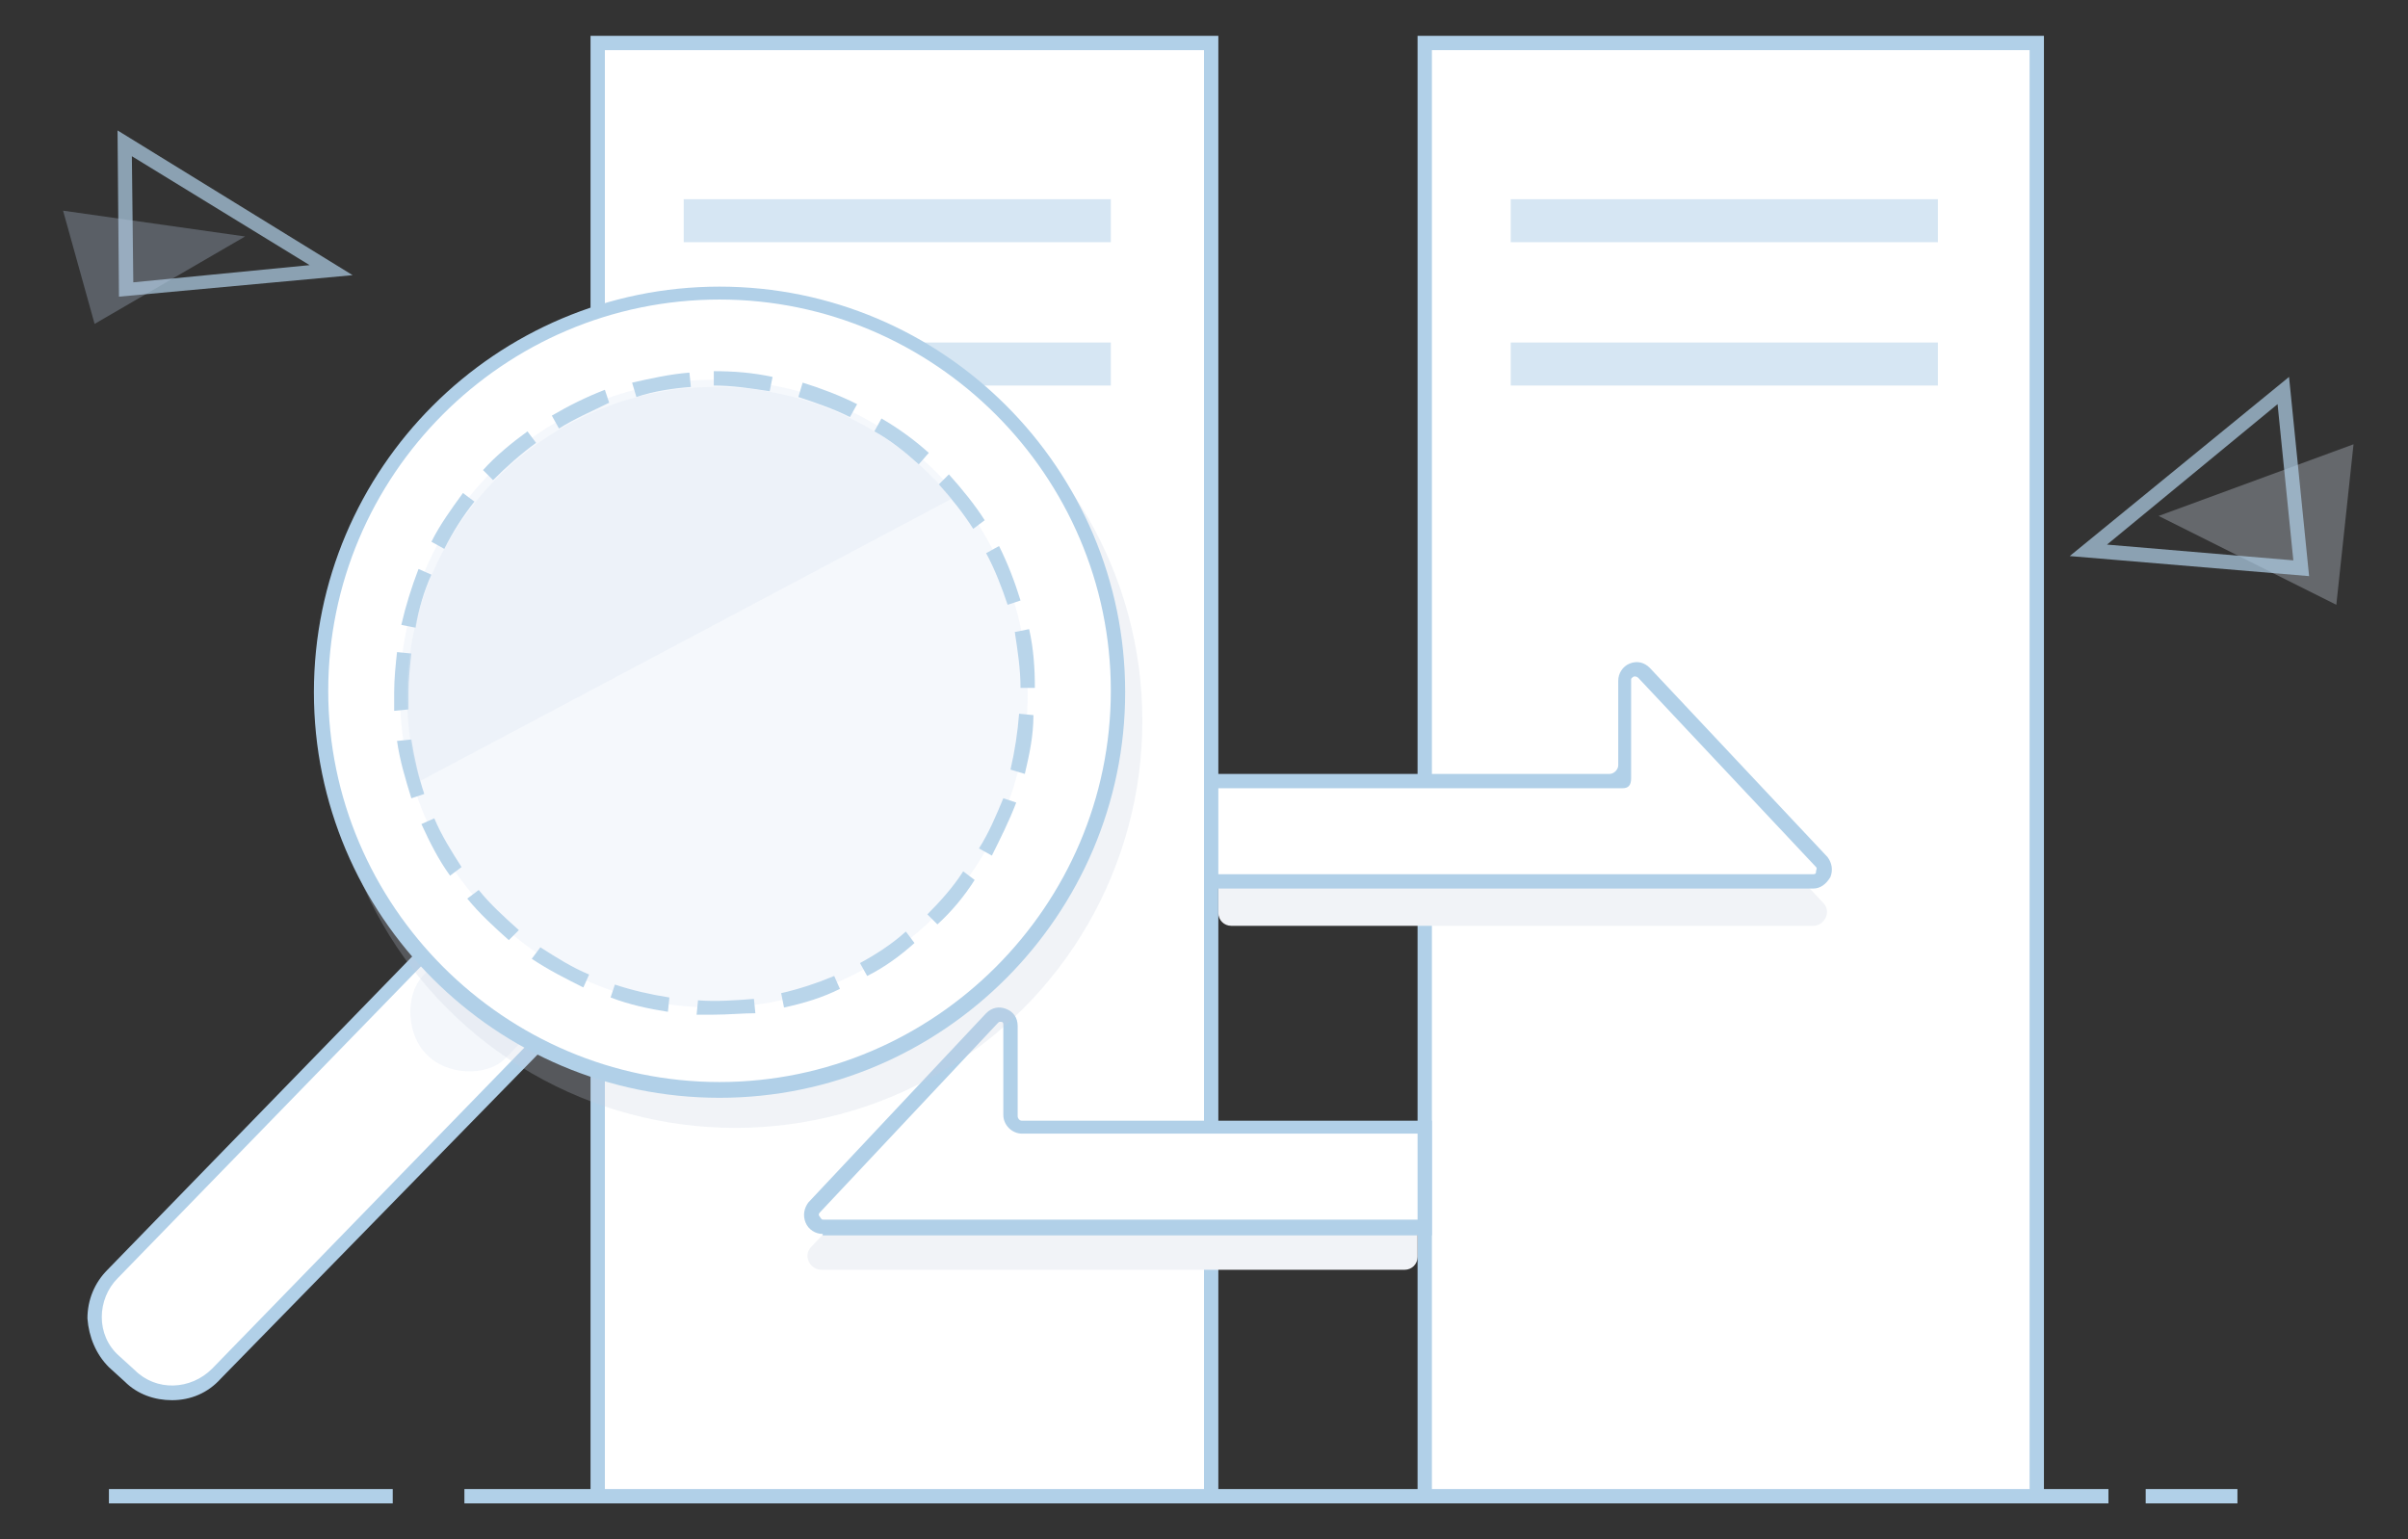 <?xml version="1.0" encoding="utf-8"?>
<!-- Generator: Adobe Illustrator 21.0.0, SVG Export Plug-In . SVG Version: 6.00 Build 0)  -->
<svg version="1.1" id="图层_1" xmlns="http://www.w3.org/2000/svg" xmlns:xlink="http://www.w3.org/1999/xlink" x="0px" y="0px"
	 viewBox="0 0 168 107.4" style="enable-background:new 0 0 168 107.4;" xml:space="preserve">
<rect x="0" y="0" width="168" height="107.4" fill="#333333" stroke="none"/>
<style type="text/css">
	.st0{opacity:0.7;enable-background:new    ;}
	.st1{fill:#B1D0E8;}
	.st2{opacity:0.3;enable-background:new    ;}
	.st3{fill:#B5C7DF;}
	.st4{fill:#FFFFFF;}
	.st5{fill:#D9E3F2;}
	.st6{opacity:0.53;enable-background:new    ;}
	.st7{fill:#F1F3F7;}
	.st8{opacity:0.24;enable-background:new    ;}
	.st9{fill:#C4CEDE;}
	.st10{opacity:0.9;enable-background:new    ;}
	.st11{fill:#F4F7FC;}
	.st12{opacity:0.3;fill:#D9E3F2;enable-background:new    ;}
</style>
<g class="st0">
	<path class="st1" d="M8.3,20.7L8.2,9.1l16.4,10.1L8.3,20.7z M9.2,10.9l0.1,8.8l12.3-1.2L9.2,10.9z"/>
</g>
<g class="st2">
	<path class="st3" d="M17.1,16.5L4.4,14.7l2.2,7.9L17.1,16.5z"/>
</g>
<g>
	<path class="st4" d="M49.7,48.9l4.2,4c0.9,0.8,0.9,2.2,0,3L15.1,95.9c-1.7,1.7-4.4,1.7-6.1,0.1l-1.1-1c-1.7-1.6-1.7-4.4-0.1-6.1
		l38.8-39.9C47.5,48.1,48.8,48.1,49.7,48.9z"/>
	<path class="st1" d="M12,97.7c-1.2,0-2.4-0.4-3.3-1.3l-1.1-1c-0.9-0.9-1.4-2.1-1.5-3.4c0-1.3,0.5-2.5,1.4-3.4l38.8-39.9
		c1-1,2.7-1.1,3.7-0.1l4.2,4c0.5,0.5,0.8,1.2,0.8,1.9c0,0.7-0.3,1.4-0.7,1.9L15.4,96.2C14.5,97.2,13.3,97.7,12,97.7z M48.2,48.8
		c-0.4,0-0.9,0.2-1.2,0.5L8.2,89.2c-0.7,0.7-1.1,1.7-1.1,2.7s0.4,2,1.2,2.7l1.1,1c1.5,1.5,3.9,1.4,5.4-0.1l38.8-39.9
		c0.3-0.3,0.5-0.7,0.5-1.2c0-0.4-0.2-0.8-0.5-1.2l-4.2-4C49,48.9,48.6,48.8,48.2,48.8z"/>
</g>
<g class="st2">
	<path class="st5" d="M63,35.7l3.3,3.3c0.7,0.7,0.7,1.8,0,2.5L35.3,73.8c-1.3,1.4-4.2,1.2-5.5-0.2l0,0c-1.4-1.3-1.6-4.1-0.3-5.5
		l31.1-32.4C61.2,35,62.3,35,63,35.7z"/>
</g>
<g class="st2">
	<path class="st5" d="M150.6,36l13.6-5L163,42.2L150.6,36z"/>
</g>
<g class="st0">
	<path class="st1" d="M161.1,40.2l-16.7-1.4l15.3-12.5L161.1,40.2z M147,38l13,1.1l-1.1-10.9L147,38z"/>
</g>
<g>
	<path class="st4" d="M27.3,104.4H7.6"/>
	<rect x="7.6" y="103.9" class="st1" width="19.8" height="1"/>
</g>
<g>
	<path class="st4" d="M156.1,104.4h-6.4"/>
	<rect x="149.7" y="103.9" class="st1" width="6.4" height="1"/>
</g>
<g>
	<path class="st4" d="M147.1,104.4H32.4"/>
	<rect x="32.4" y="103.9" class="st1" width="114.7" height="1"/>
</g>
<g>
	<rect x="41.7" y="3" class="st4" width="42.7" height="101.4"/>
	<path class="st1" d="M85,104.9H41.2V2.5H85V104.9z M42.2,103.9H84V3.5H42.2V103.9z"/>
</g>
<g class="st6">
	<rect x="47.7" y="13.9" class="st1" width="29.8" height="3"/>
</g>
<g class="st6">
	<rect x="47.7" y="23.9" class="st1" width="29.8" height="3"/>
</g>
<g>
	<rect x="99.4" y="3" class="st4" width="42.7" height="101.4"/>
	<path class="st1" d="M142.6,104.9H98.9V2.5h43.7V104.9z M99.9,103.9h41.7V3.5H99.9V103.9z"/>
</g>
<g class="st6">
	<rect x="105.4" y="13.9" class="st1" width="29.8" height="3"/>
</g>
<g class="st6">
	<rect x="105.4" y="23.9" class="st1" width="29.8" height="3"/>
</g>
<g>
	<path class="st7" d="M85.9,57.7h27c0.5,0,0.9-0.4,0.9-0.9V51c0-0.8,1-1.2,1.6-0.6l11.8,12.6c0.6,0.6,0.1,1.6-0.7,1.6H85.9
		c-0.5,0-0.9-0.4-0.9-0.9v-5.1C85,58.1,85.4,57.7,85.9,57.7z"/>
</g>
<g>
	<path class="st4" d="M85.3,54.5h27.3c0.4,0,0.8-0.3,0.8-0.8v-6.2c0-0.7,0.8-1,1.3-0.5L127,60.2c0.5,0.5,0.1,1.3-0.6,1.3H85.3
		c-0.4,0-0.8-0.3-0.8-0.8v-5.4C84.5,54.9,84.8,54.5,85.3,54.5z"/>
	<path class="st1" d="M126.5,62H84v-8h28.3c0.3,0,0.6-0.3,0.6-0.6v-5.9c0-0.5,0.3-1,0.8-1.2c0.5-0.2,1-0.1,1.4,0.3l12.4,13.2
		c0.3,0.4,0.4,0.9,0.2,1.4C127.4,61.7,127,62,126.5,62z M113.2,55H85v6h41.5c0.2,0,0.2-0.1,0.2-0.2s0.1-0.2,0-0.3l-12.4-13.2
		c-0.1-0.1-0.2-0.1-0.3-0.1c0,0-0.2,0.1-0.2,0.2v6.9C113.8,54.8,113.6,55,113.2,55z"/>
</g>
<g>
	<path class="st7" d="M98,81.6H71c-0.5,0-0.9-0.4-0.9-0.9V75c0-0.8-1-1.3-1.6-0.6L56.6,87c-0.6,0.6-0.1,1.6,0.7,1.6H98
		c0.5,0,0.9-0.4,0.9-0.9v-5.1C98.9,82,98.5,81.6,98,81.6z"/>
</g>
<g>
	<path class="st4" d="M98.6,78.6H71.3c-0.4,0-0.8-0.3-0.8-0.8v-6.3c0-0.7-0.8-1-1.3-0.5L56.9,84.3c-0.5,0.5-0.1,1.3,0.6,1.3h41.2
		c0.4,0,0.8-0.3,0.8-0.8v-5.4C99.4,78.9,99.1,78.6,98.6,78.6z"/>
	<path class="st1" d="M57.4,86.1c-0.5,0-1-0.3-1.2-0.8c-0.2-0.5-0.1-1,0.2-1.4l12.4-13.2c0.4-0.4,0.9-0.5,1.4-0.3
		c0.5,0.2,0.8,0.6,0.8,1.2v6.3c0,0.1,0.1,0.3,0.3,0.3h28.6v8H57.4z M69.8,71.3c-0.1,0-0.1,0-0.2,0.1L57.2,84.6
		c-0.1,0.1-0.1,0.2,0,0.3c0,0,0.1,0.2,0.2,0.2h41.5v-6H71.3c-0.7,0-1.3-0.6-1.3-1.3v-6.3c0-0.2-0.1-0.2-0.2-0.2
		C69.9,71.3,69.9,71.3,69.8,71.3z"/>
</g>
<g class="st6">
	<rect x="47.7" y="34.8" class="st1" width="26.8" height="3"/>
</g>
<g class="st8">
	<circle class="st9" cx="51.3" cy="50.3" r="28.4"/>
</g>
<g>
	<circle class="st4" cx="50.2" cy="48.2" r="27.8"/>
	<path class="st1" d="M50.2,76.6c-15.6,0-28.3-12.7-28.3-28.3c0-15.6,12.7-28.3,28.3-28.3s28.3,12.7,28.3,28.3
		C78.5,63.8,65.8,76.6,50.2,76.6z M50.2,20.9c-15.1,0-27.3,12.3-27.3,27.3s12.3,27.3,27.3,27.3s27.3-12.3,27.3-27.3
		S65.2,20.9,50.2,20.9z"/>
</g>
<g class="st10">
	<ellipse class="st11" cx="49.8" cy="48.4" rx="21.9" ry="21.9"/>
	<path class="st1" d="M49.8,70.8c-0.4,0-0.8,0-1.2,0l0.1-1c1.3,0.1,2.6,0,3.9-0.1l0.1,1C51.8,70.7,50.8,70.8,49.8,70.8z M46.6,70.6
		c-1.3-0.2-2.7-0.5-4-1l0.3-0.9c1.2,0.4,2.5,0.7,3.8,0.9L46.6,70.6z M54.7,70.3l-0.2-1c1.3-0.3,2.5-0.7,3.7-1.2l0.4,0.9
		C57.4,69.6,56.1,70,54.7,70.3z M40.7,68.9c-1.2-0.6-2.4-1.2-3.6-2l0.6-0.8c1.1,0.7,2.2,1.4,3.4,1.9L40.7,68.9z M60.5,68.1L60,67.2
		c1.1-0.6,2.2-1.3,3.2-2.2l0.6,0.8C62.8,66.7,61.7,67.5,60.5,68.1z M35.5,65.6c-1-0.9-2-1.8-2.9-2.9l0.8-0.6c0.8,1,1.8,1.9,2.8,2.8
		L35.5,65.6z M65.4,64.5l-0.7-0.7c0.9-0.9,1.8-1.9,2.5-3l0.8,0.6C67.3,62.5,66.4,63.6,65.4,64.5z M31.4,61.1c-0.8-1.1-1.4-2.3-2-3.6
		l0.9-0.4c0.5,1.2,1.2,2.3,1.9,3.4L31.4,61.1z M69.2,59.7l-0.9-0.5c0.7-1.1,1.2-2.3,1.7-3.5l0.9,0.3C70.4,57.3,69.8,58.5,69.2,59.7z
		 M28.7,55.7c-0.4-1.3-0.8-2.6-1-4l1-0.1c0.2,1.3,0.5,2.6,0.9,3.8L28.7,55.7z M71.5,54l-1-0.3c0.3-1.3,0.5-2.6,0.6-3.9l1,0.1
		C72.1,51.4,71.8,52.7,71.5,54z M27.5,49.6c0-0.4,0-0.8,0-1.3c0-0.9,0.1-1.9,0.2-2.8l1,0.1c-0.1,0.9-0.2,1.8-0.2,2.7
		c0,0.4,0,0.8,0,1.2L27.5,49.6z M71.2,48c0-1.3-0.2-2.6-0.4-3.9l1-0.2c0.3,1.3,0.4,2.7,0.4,4.1L71.2,48z M29,43.8l-1-0.2
		c0.3-1.3,0.7-2.6,1.2-3.9l0.9,0.4C29.6,41.2,29.2,42.5,29,43.8z M70.3,42.2c-0.4-1.2-0.9-2.5-1.5-3.6l0.9-0.5
		c0.6,1.2,1.1,2.5,1.5,3.8L70.3,42.2z M31,38.3l-0.9-0.5c0.6-1.2,1.4-2.3,2.2-3.4l0.8,0.6C32.3,36,31.6,37.1,31,38.3z M67.9,36.9
		c-0.7-1.1-1.5-2.1-2.4-3.1l0.7-0.7c0.9,1,1.8,2.1,2.5,3.2L67.9,36.9z M34.4,33.5l-0.7-0.7c0.9-1,2-1.9,3.1-2.7l0.6,0.8
		C36.3,31.7,35.3,32.6,34.4,33.5z M64.1,32.4c-1-0.9-2-1.7-3.1-2.3l0.5-0.9c1.2,0.7,2.3,1.5,3.3,2.4L64.1,32.4z M39,29.9l-0.5-0.9
		c1.2-0.7,2.4-1.3,3.7-1.8l0.3,0.9C41.3,28.7,40.1,29.2,39,29.9z M59.3,29.1c-1.2-0.6-2.4-1-3.6-1.4l0.3-1c1.3,0.4,2.6,0.9,3.8,1.5
		L59.3,29.1z M44.4,27.7l-0.3-1c1.3-0.3,2.7-0.6,4-0.7l0.1,1C46.9,27.1,45.6,27.3,44.4,27.7z M53.7,27.3c-1.3-0.2-2.6-0.4-3.9-0.4
		v-1c1.4,0,2.7,0.1,4.1,0.4L53.7,27.3z"/>
</g>
<path class="st12" d="M29.3,54.5c-0.6-1.9-0.9-3.9-0.9-5.9C28.4,36.7,38,27,49.9,27c6.6,0,12.6,3,16.5,7.8L29.3,54.5z"/>
</svg>
